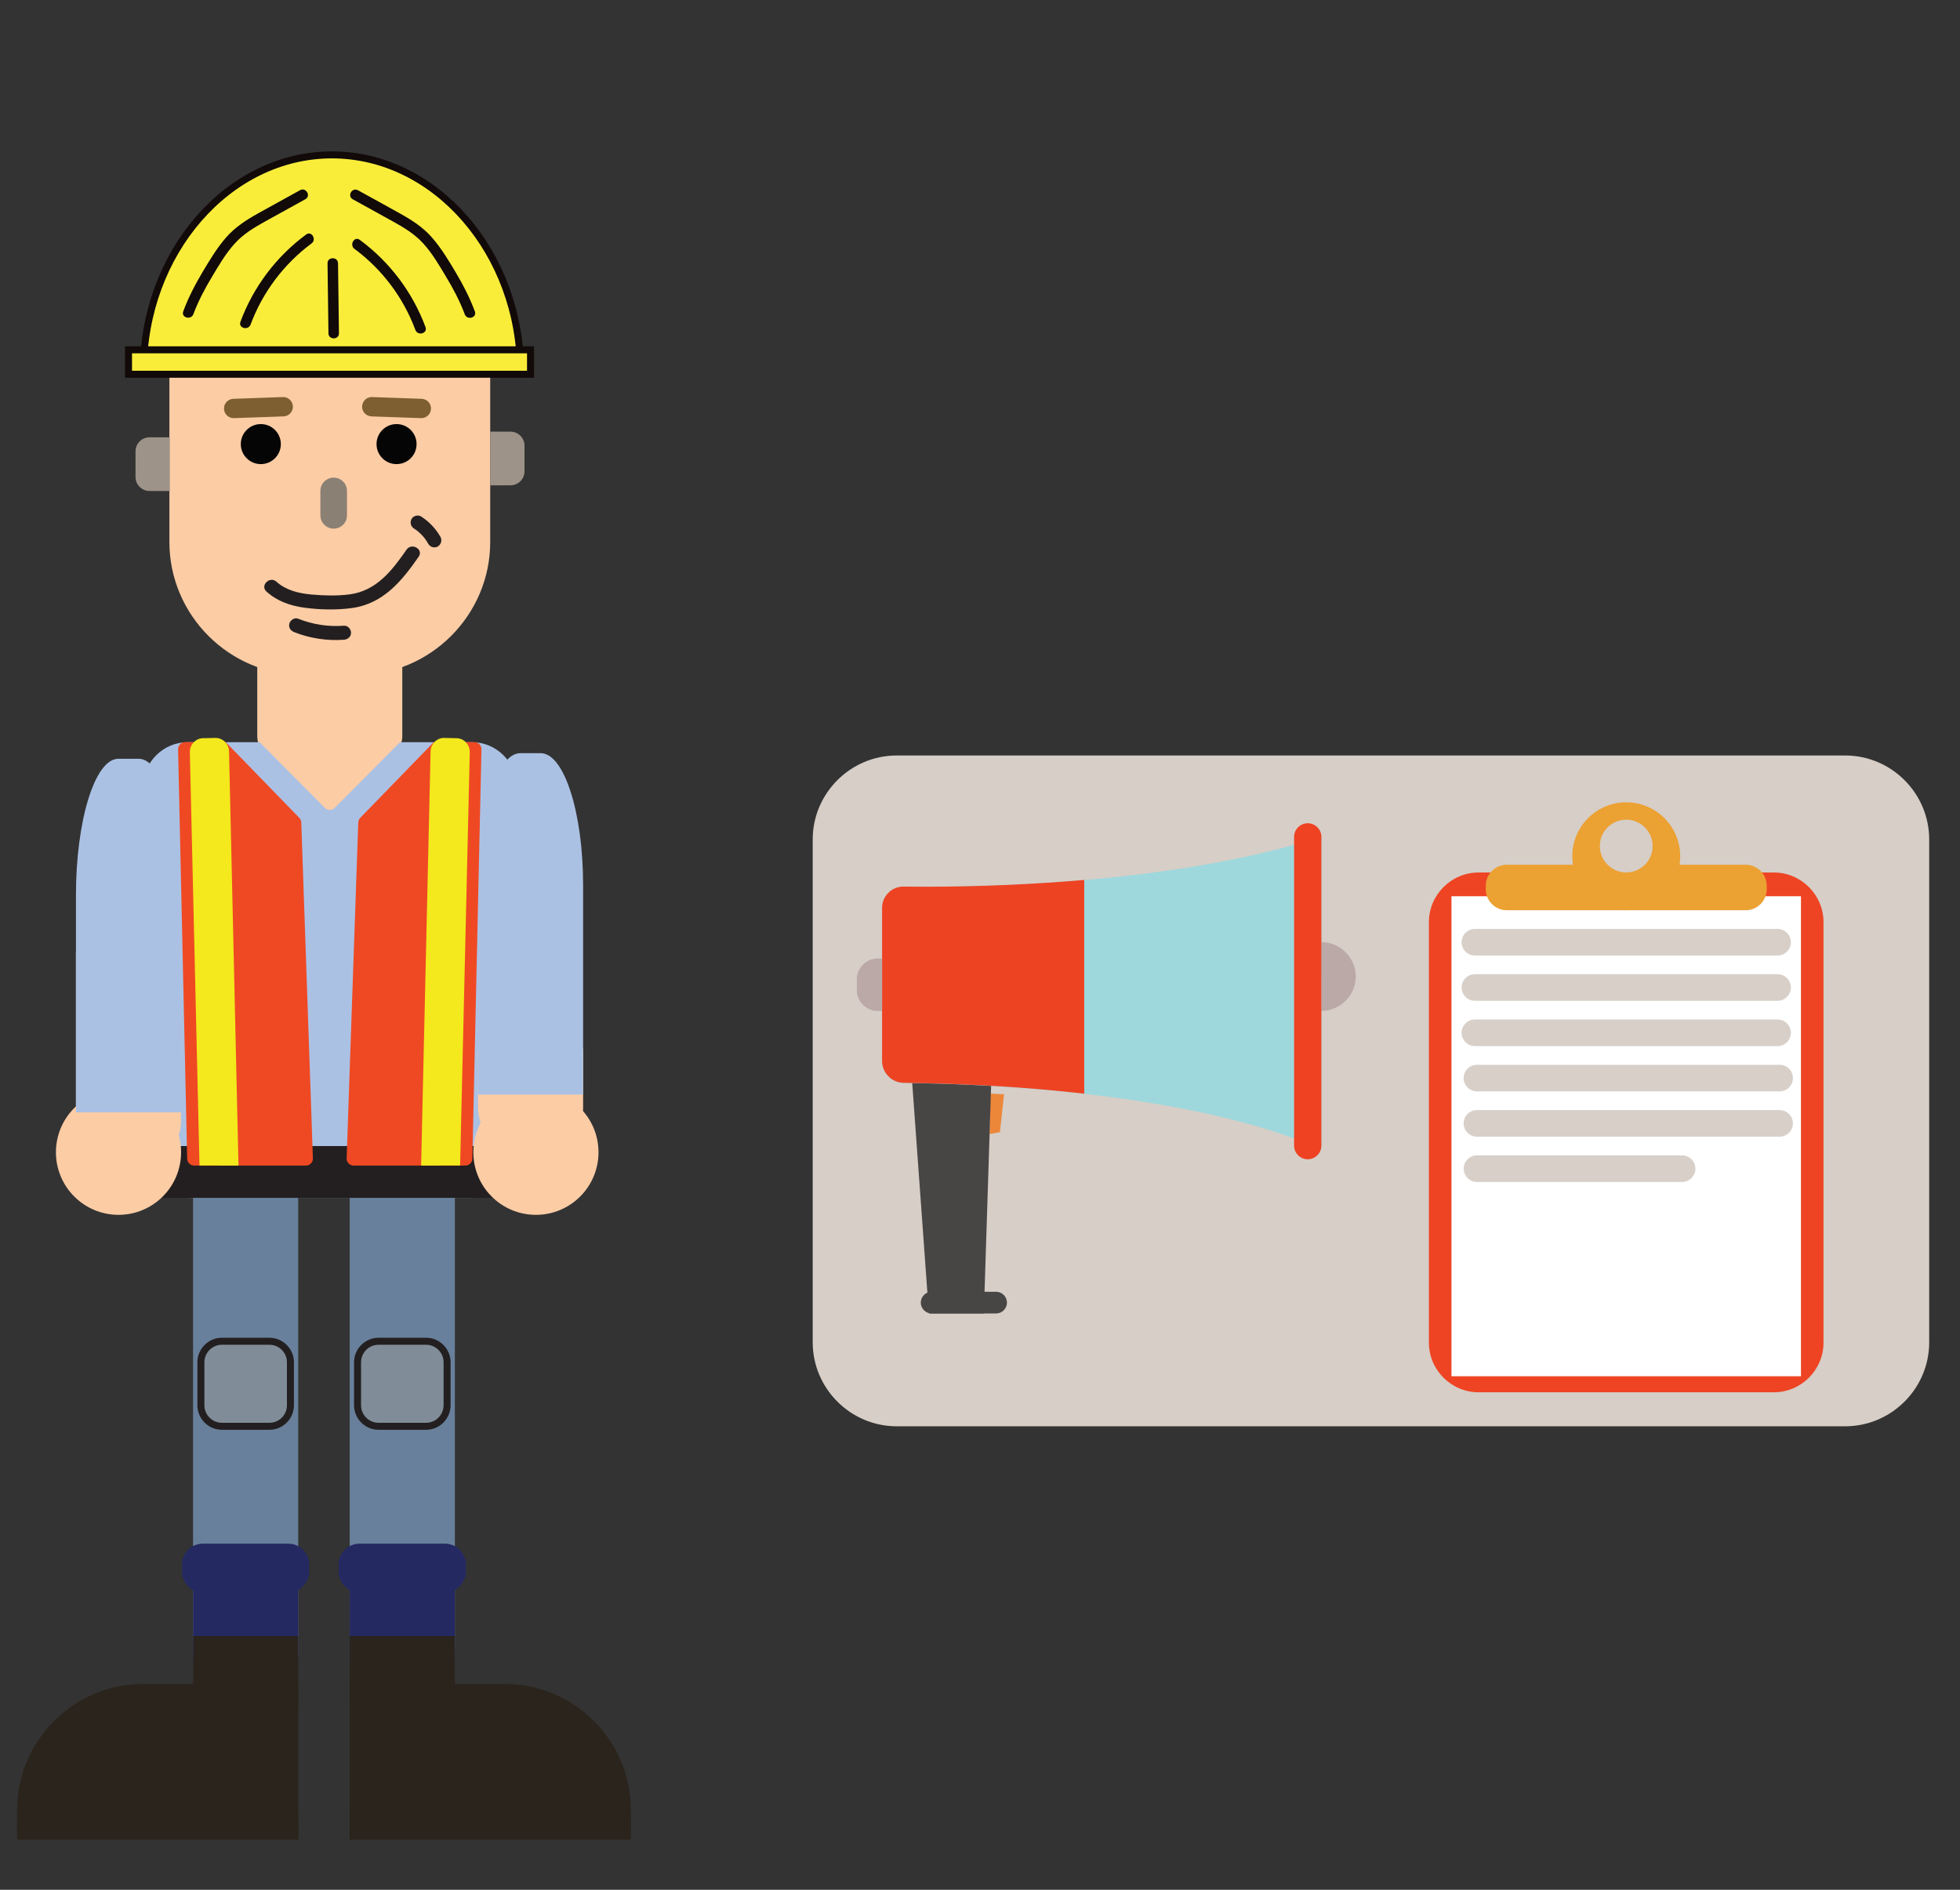 <?xml version="1.0" encoding="utf-8"?>
<!-- Generator: Adobe Illustrator 24.0.1, SVG Export Plug-In . SVG Version: 6.00 Build 0)  -->
<svg version="1.1" id="Layer_1" xmlns="http://www.w3.org/2000/svg" xmlns:xlink="http://www.w3.org/1999/xlink" x="0px" y="0px"
	 viewBox="0 0 280 270" style="enable-background:new 0 0 280 270;" xml:space="preserve">
<rect x="0" y="0" width="280" height="270" fill="#333333" stroke="none"/>
<style type="text/css">
	.st0{fill:#D6CEC7;}
	.st1{fill:#EC873A;}
	.st2{fill:#484545;}
	.st3{fill:#BAA9A7;}
	.st4{fill:#FCCCA5;}
	.st5{fill:#ABC1E4;}
	.st6{fill:#2A241D;}
	.st7{fill:#68809B;}
	.st8{fill:#242962;}
	.st9{fill:#231F20;}
	.st10{fill:#EF4923;}
	.st11{fill:#F3E91C;}
	.st12{fill:#FAED3A;stroke:#110A09;stroke-miterlimit:10;}
	.st13{fill:#110A09;}
	.st14{fill:#808D99;stroke:#231F20;stroke-miterlimit:10;}
	.st15{fill:#050505;}
	.st16{fill:#8B8074;}
	.st17{fill:#7D5F32;}
	.st18{fill:#9E9388;}
	.st19{fill:#9ED8DD;}
	.st20{fill:#EE4223;}
	.st21{fill:#EE4323;}
	.st22{fill:#EE4423;}
	.st23{fill:#FFFFFF;}
	.st24{fill:#ECA133;}
	.st25{fill:#D7CFC8;}
</style>
<path class="st0" d="M263.6,203.78h-135.5c-6.6,0-12-5.4-12-12v-71.84c0-6.6,5.4-12,12-12h135.5c6.6,0,12,5.4,12,12v71.84
	C275.6,198.38,270.2,203.78,263.6,203.78z"/>
<polygon class="st1" points="142.85,161.76 141.37,162.02 141.46,156.25 143.43,156.33 "/>
<polygon class="st2" points="140.55,187.66 132.7,187.66 130.14,152.29 141.68,152.29 "/>
<path class="st3" d="M188.77,139.52l-0.01-4.91c0,0,0.01,0,0.01,0c2.7,0,4.91,2.22,4.91,4.91s-2.22,4.91-4.91,4.91V139.52z"/>
<path class="st4" d="M53.91,108.7h-13.6c-1.96,0-3.56-1.6-3.56-3.56V88.16c0-1.96,1.6-3.56,3.56-3.56h13.6
	c1.96,0,3.56,1.6,3.56,3.56v16.97C57.47,107.09,55.87,108.7,53.91,108.7z"/>
<path class="st5" d="M67.44,171.14H26.8c-3.49,0-6.35-2.86-6.35-6.35v-52.4c0-3.49,2.86-6.35,6.35-6.35h40.64
	c3.49,0,6.35,2.86,6.35,6.35v52.4C73.79,168.28,70.93,171.14,67.44,171.14z"/>
<g>
	<path class="st6" d="M90.12,262.81H49.96v-22.22h22.16c9.9,0,18,8.1,18,18V262.81z"/>
	<rect x="49.96" y="259.1" class="st6" width="40.16" height="3.71"/>
	<rect x="49.96" y="260.96" class="st6" width="40.16" height="0.93"/>
</g>
<path class="st7" d="M64.98,235.57H49.96v-65.17c0-3.3,2.7-6,6-6h3.02c3.3,0,6,2.7,6,6V235.57z"/>
<rect x="49.96" y="222.99" class="st8" width="15.02" height="14.24"/>
<path class="st8" d="M63.57,227.5H51.37c-1.66,0-3-1.34-3-3v-0.95c0-1.66,1.34-3,3-3h12.19c1.66,0,3,1.34,3,3v0.95
	C66.57,226.15,65.23,227.5,63.57,227.5z"/>
<g>
	<path class="st6" d="M2.44,262.81H42.6v-22.22H20.44c-9.9,0-18,8.1-18,18V262.81z"/>
	
		<rect x="2.44" y="259.1" transform="matrix(-1 -4.493529e-11 4.493529e-11 -1 45.043 521.913)" class="st6" width="40.16" height="3.71"/>
	
		<rect x="2.44" y="260.96" transform="matrix(-1 -4.488999e-11 4.488999e-11 -1 45.043 522.842)" class="st6" width="40.16" height="0.93"/>
</g>
<path class="st7" d="M27.58,236.67H42.6v-66.27c0-3.3-2.7-6-6-6h-3.02c-3.3,0-6,2.7-6,6V236.67z"/>
<rect x="27.58" y="224.02" transform="matrix(-1 -3.306789e-11 3.306789e-11 -1 70.182 461.394)" class="st8" width="15.02" height="13.35"/>
<path class="st8" d="M28.99,227.5h12.19c1.66,0,3-1.34,3-3v-0.95c0-1.66-1.34-3-3-3H28.99c-1.66,0-3,1.34-3,3v0.95
	C25.99,226.15,27.34,227.5,28.99,227.5z"/>
<rect x="19.36" y="163.74" class="st9" width="53.33" height="7.4"/>
<circle class="st4" cx="76.56" cy="164.63" r="8.94"/>
<path class="st4" d="M76.95,164.63h-2.31c-3.49,0-6.35-2.86-6.35-6.35v-7.85c0-3.49,2.86-6.35,6.35-6.35h2.31
	c3.49,0,6.35,2.86,6.35,6.35v7.85C83.3,161.78,80.44,164.63,76.95,164.63z"/>
<circle class="st4" cx="16.93" cy="164.63" r="8.94"/>
<path class="st4" d="M19.51,166.53H17.2c-3.49,0-6.35-2.86-6.35-6.35v-23.97c0-3.49,2.86-6.35,6.35-6.35h2.31
	c3.49,0,6.35,2.86,6.35,6.35v23.97C25.87,163.67,23.01,166.53,19.51,166.53z"/>
<path class="st5" d="M77.25,107.61h-2.92c-3.33,0-6.05,8.47-6.05,18.82v29.96H83.3v-29.96C83.3,116.08,80.58,107.61,77.25,107.61z"
	/>
<path class="st5" d="M19.82,108.41H16.9c-3.33,0-6.05,8.77-6.05,19.49v31.03h15.02V127.9C25.87,117.18,23.15,108.41,19.82,108.41z"
	/>
<path class="st4" d="M46.41,115.42l-9.65-9.71h20.71l-9.65,9.71C47.43,115.82,46.8,115.82,46.41,115.42z"/>
<rect x="27.6" y="233.75" class="st6" width="15" height="10.02"/>
<rect x="49.97" y="233.75" class="st6" width="15" height="10.02"/>
<path class="st10" d="M32.25,106.03h-5.81c-0.56,0-1.01,0.46-1,1.02l1.3,58.5c0.01,0.54,0.46,0.98,1,0.98H43.7
	c0.57,0,1.02-0.47,1-1.03l-1.66-47.99c-0.01-0.25-0.11-0.48-0.28-0.66L32.25,106.03z"/>
<path class="st11" d="M34.07,166.53l-5.57-0.01l-1.38-59.02c-0.03-1.09,0.81-2.01,1.86-2.03l1.79-0.04
	c1.05-0.02,1.93,0.85,1.95,1.95L34.07,166.53z"/>
<path class="st10" d="M61.97,106.03h5.81c0.56,0,1.01,0.46,1,1.02l-1.3,58.5c-0.01,0.54-0.46,0.98-1,0.98H50.52
	c-0.57,0-1.02-0.47-1-1.03l1.66-47.99c0.01-0.25,0.11-0.48,0.28-0.66L61.97,106.03z"/>
<path class="st11" d="M60.16,166.53l5.57-0.01l1.38-59.02c0.03-1.09-0.81-2.01-1.86-2.03l-1.79-0.04c-1.05-0.02-1.93,0.85-1.95,1.95
	L60.16,166.53z"/>
<path class="st4" d="M51.03,96.44H43.2c-10.45,0-19-8.55-19-19v-24.1c0-8.12,6.65-14.77,14.77-14.77h16.29
	c8.12,0,14.77,6.65,14.77,14.77v24.1C70.03,87.89,61.48,96.44,51.03,96.44z"/>
<path class="st12" d="M47.42,53.1H20.48c0-16.99,12.16-30.97,26.94-30.97S74.36,36.11,74.36,53.1c0,0.01,0,0.02,0,0.02L47.42,53.1z"
	/>
<rect x="18.36" y="49.98" class="st12" width="57.43" height="3.49"/>
<g>
	<g>
		<path class="st13" d="M50.39,28.47c1.86,1.03,3.72,2.05,5.58,3.08c1.65,0.91,3.25,1.85,4.52,3.26c1.26,1.39,2.22,3.04,3.18,4.64
			c1.05,1.74,2.01,3.54,2.72,5.45c0.33,0.9,1.78,0.51,1.45-0.4c-0.72-1.94-1.66-3.77-2.71-5.54c-1.02-1.72-2.07-3.47-3.38-4.98
			c-1.26-1.46-2.85-2.5-4.52-3.43c-2.02-1.13-4.05-2.24-6.08-3.36C50.3,26.71,49.55,28,50.39,28.47L50.39,28.47z"/>
	</g>
</g>
<g>
	<g>
		<path class="st13" d="M50.64,35.56c3.94,2.91,7,6.98,8.7,11.58c0.33,0.9,1.78,0.51,1.45-0.4c-1.85-4.99-5.11-9.31-9.39-12.47
			C50.62,33.69,49.87,34.99,50.64,35.56L50.64,35.56z"/>
	</g>
</g>
<g>
	<g>
		<path class="st13" d="M42.87,27.17c-1.99,1.1-3.97,2.19-5.96,3.29c-1.72,0.96-3.35,2.01-4.64,3.5c-1.28,1.48-2.3,3.18-3.3,4.85
			c-1.08,1.82-2.06,3.69-2.79,5.67c-0.34,0.91,1.11,1.3,1.45,0.4c0.69-1.86,1.62-3.61,2.64-5.31c0.98-1.65,1.97-3.34,3.26-4.77
			c1.24-1.38,2.79-2.3,4.4-3.19c1.9-1.05,3.8-2.1,5.7-3.15C44.47,28,43.71,26.71,42.87,27.17L42.87,27.17z"/>
	</g>
</g>
<g>
	<g>
		<path class="st13" d="M43.74,33.5c-4.28,3.16-7.54,7.48-9.39,12.47c-0.34,0.91,1.11,1.3,1.45,0.4c1.7-4.59,4.76-8.67,8.7-11.58
			C45.27,34.23,44.52,32.93,43.74,33.5L43.74,33.5z"/>
	</g>
</g>
<g>
	<g>
		<path class="st13" d="M46.79,37.62c0.04,3.33,0.09,6.67,0.13,10c0.01,0.96,1.51,0.97,1.5,0c-0.04-3.33-0.09-6.67-0.13-10
			C48.28,36.66,46.78,36.65,46.79,37.62L46.79,37.62z"/>
	</g>
</g>
<path class="st14" d="M38.49,203.78H31.7c-1.65,0-3-1.35-3-3v-6.15c0-1.65,1.35-3,3-3h6.79c1.65,0,3,1.35,3,3v6.15
	C41.49,202.44,40.14,203.78,38.49,203.78z"/>
<path class="st14" d="M60.87,203.78h-6.79c-1.65,0-3-1.35-3-3v-6.15c0-1.65,1.35-3,3-3h6.79c1.65,0,3,1.35,3,3v6.15
	C63.86,202.44,62.52,203.78,60.87,203.78z"/>
<circle class="st15" cx="37.26" cy="63.45" r="2.86"/>
<circle class="st15" cx="56.65" cy="63.45" r="2.86"/>
<path class="st16" d="M47.67,75.53L47.67,75.53c-1.05,0-1.9-0.86-1.9-1.9v-3.49c0-1.05,0.86-1.9,1.9-1.9h0c1.05,0,1.9,0.86,1.9,1.9
	v3.49C49.58,74.67,48.72,75.53,47.67,75.53z"/>
<path class="st17" d="M41.84,58.06L41.84,58.06c0.03,0.76-0.57,1.4-1.33,1.43l-7.08,0.25c-0.76,0.03-1.4-0.57-1.43-1.33v0
	c-0.03-0.76,0.57-1.4,1.33-1.43l7.08-0.25C41.17,56.7,41.81,57.3,41.84,58.06z"/>
<path class="st17" d="M51.73,58.06L51.73,58.06c-0.03,0.76,0.57,1.4,1.33,1.43l7.08,0.25c0.76,0.03,1.4-0.57,1.43-1.33v0
	c0.03-0.76-0.57-1.4-1.33-1.43l-7.08-0.25C52.4,56.7,51.76,57.3,51.73,58.06z"/>
<path class="st18" d="M72.93,69.34h-2.9v-7.67h2.9c1.1,0,2,0.9,2,2v3.67C74.93,68.44,74.04,69.34,72.93,69.34z"/>
<path class="st18" d="M21.36,70.15h2.9v-7.67h-2.9c-1.1,0-2,0.9-2,2v3.67C19.36,69.25,20.25,70.15,21.36,70.15z"/>
<g>
	<g>
		<path class="st9" d="M38.07,84.52c1.54,1.39,3.43,2.04,5.47,2.31c2.19,0.29,4.5,0.34,6.69,0.05c4.49-0.6,7.15-3.83,9.58-7.34
			c0.74-1.06-1-2.06-1.73-1.01c-2.08,3-4.33,5.92-8.2,6.4c-1.77,0.22-3.62,0.17-5.39,0.01c-1.8-0.16-3.63-0.6-5-1.83
			C38.53,82.25,37.11,83.66,38.07,84.52L38.07,84.52z"/>
	</g>
</g>
<g>
	<g>
		<path class="st9" d="M59.15,75.52c0.18,0.11,0.35,0.23,0.51,0.36c-0.07-0.05-0.13-0.1-0.2-0.16c0.49,0.38,0.94,0.83,1.32,1.32
			c-0.05-0.07-0.1-0.13-0.16-0.2c0.21,0.28,0.4,0.57,0.57,0.87c0.26,0.46,0.92,0.65,1.37,0.36c0.46-0.3,0.63-0.88,0.36-1.37
			c-0.67-1.18-1.63-2.18-2.76-2.91c-0.44-0.28-1.12-0.1-1.37,0.36C58.53,74.65,58.68,75.22,59.15,75.52L59.15,75.52z"/>
	</g>
</g>
<g>
	<g>
		<path class="st9" d="M42.04,90.32c2.25,0.89,4.7,1.26,7.11,1.08c0.54-0.04,1-0.43,1-1c0-0.51-0.46-1.04-1-1
			c-2.28,0.17-4.45-0.17-6.58-1.01c-0.5-0.2-1.1,0.22-1.23,0.7C41.18,89.66,41.53,90.12,42.04,90.32L42.04,90.32z"/>
	</g>
</g>
<path class="st19" d="M126.01,129.74v21.85c0,1.72,1.38,3.12,3.09,3.14c25.75,0.28,47.98,4.07,59.66,9.56V119.5
	c-13.07,4.38-33.63,7.21-56.75,7.21c-0.98,0-1.96-0.01-2.93-0.02C127.39,126.67,126.01,128.05,126.01,129.74z"/>
<path class="st20" d="M186.82,165.63L186.82,165.63c-1.07,0-1.95-0.88-1.95-1.95v-44.11c0-1.07,0.88-1.95,1.95-1.95h0
	c1.07,0,1.95,0.88,1.95,1.95v44.11C188.76,164.75,187.89,165.63,186.82,165.63z"/>
<path class="st21" d="M154.89,125.72c-7.19,0.62-14.87,0.97-22.88,0.97c-0.98,0-1.96-0.01-2.93-0.02c-1.69-0.02-3.07,1.36-3.07,3.05
	v21.85c0,1.72,1.38,3.12,3.09,3.14c9.15,0.1,17.84,0.64,25.79,1.55V125.72z"/>
<path class="st2" d="M142.3,187.66h-9.21c-0.85,0-1.55-0.7-1.55-1.55v0c0-0.85,0.7-1.55,1.55-1.55h9.21c0.85,0,1.55,0.7,1.55,1.55v0
	C143.85,186.96,143.15,187.66,142.3,187.66z"/>
<path class="st3" d="M126.01,144.44h-0.61c-1.65,0-3-1.35-3-3v-1.5c0-1.65,1.35-3,3-3h0.61V144.44z"/>
<path class="st22" d="M253.41,198.92h-42.19c-3.9,0-7.09-3.19-7.09-7.09v-60.08c0-3.9,3.19-7.09,7.09-7.09h42.19
	c3.9,0,7.09,3.19,7.09,7.09v60.08C260.5,195.73,257.31,198.92,253.41,198.92z"/>
<rect x="207.35" y="128.05" class="st23" width="49.93" height="68.58"/>
<path class="st24" d="M249.39,130.05h-34.14c-1.65,0-3-1.35-3-3v-0.5c0-1.65,1.35-3,3-3h34.14c1.65,0,3,1.35,3,3v0.5
	C252.39,128.7,251.04,130.05,249.39,130.05z"/>
<circle class="st24" cx="232.32" cy="122.34" r="7.71"/>
<circle class="st0" cx="232.32" cy="120.88" r="3.77"/>
<path class="st25" d="M253.94,136.52h-43.24c-1.05,0-1.9-0.86-1.9-1.9l0,0c0-1.05,0.86-1.9,1.9-1.9h43.24c1.05,0,1.9,0.86,1.9,1.9
	l0,0C255.84,135.66,254.98,136.52,253.94,136.52z"/>
<path class="st25" d="M253.94,142.99h-43.24c-1.05,0-1.9-0.86-1.9-1.9l0,0c0-1.05,0.86-1.9,1.9-1.9h43.24c1.05,0,1.9,0.86,1.9,1.9
	l0,0C255.84,142.13,254.98,142.99,253.94,142.99z"/>
<path class="st25" d="M253.94,149.46h-43.24c-1.05,0-1.9-0.86-1.9-1.9l0,0c0-1.05,0.86-1.9,1.9-1.9h43.24c1.05,0,1.9,0.86,1.9,1.9
	l0,0C255.84,148.6,254.98,149.46,253.94,149.46z"/>
<path class="st25" d="M254.23,155.93h-43.24c-1.05,0-1.9-0.86-1.9-1.9l0,0c0-1.05,0.86-1.9,1.9-1.9h43.24c1.05,0,1.9,0.86,1.9,1.9
	l0,0C256.14,155.07,255.28,155.93,254.23,155.93z"/>
<path class="st25" d="M254.23,162.4h-43.24c-1.05,0-1.9-0.86-1.9-1.9l0,0c0-1.05,0.86-1.9,1.9-1.9h43.24c1.05,0,1.9,0.86,1.9,1.9
	l0,0C256.14,161.54,255.28,162.4,254.23,162.4z"/>
<path class="st25" d="M240.3,168.87h-29.3c-1.05,0-1.9-0.86-1.9-1.9v0c0-1.05,0.86-1.9,1.9-1.9h29.3c1.05,0,1.9,0.86,1.9,1.9v0
	C242.2,168.01,241.34,168.87,240.3,168.87z"/>
</svg>
